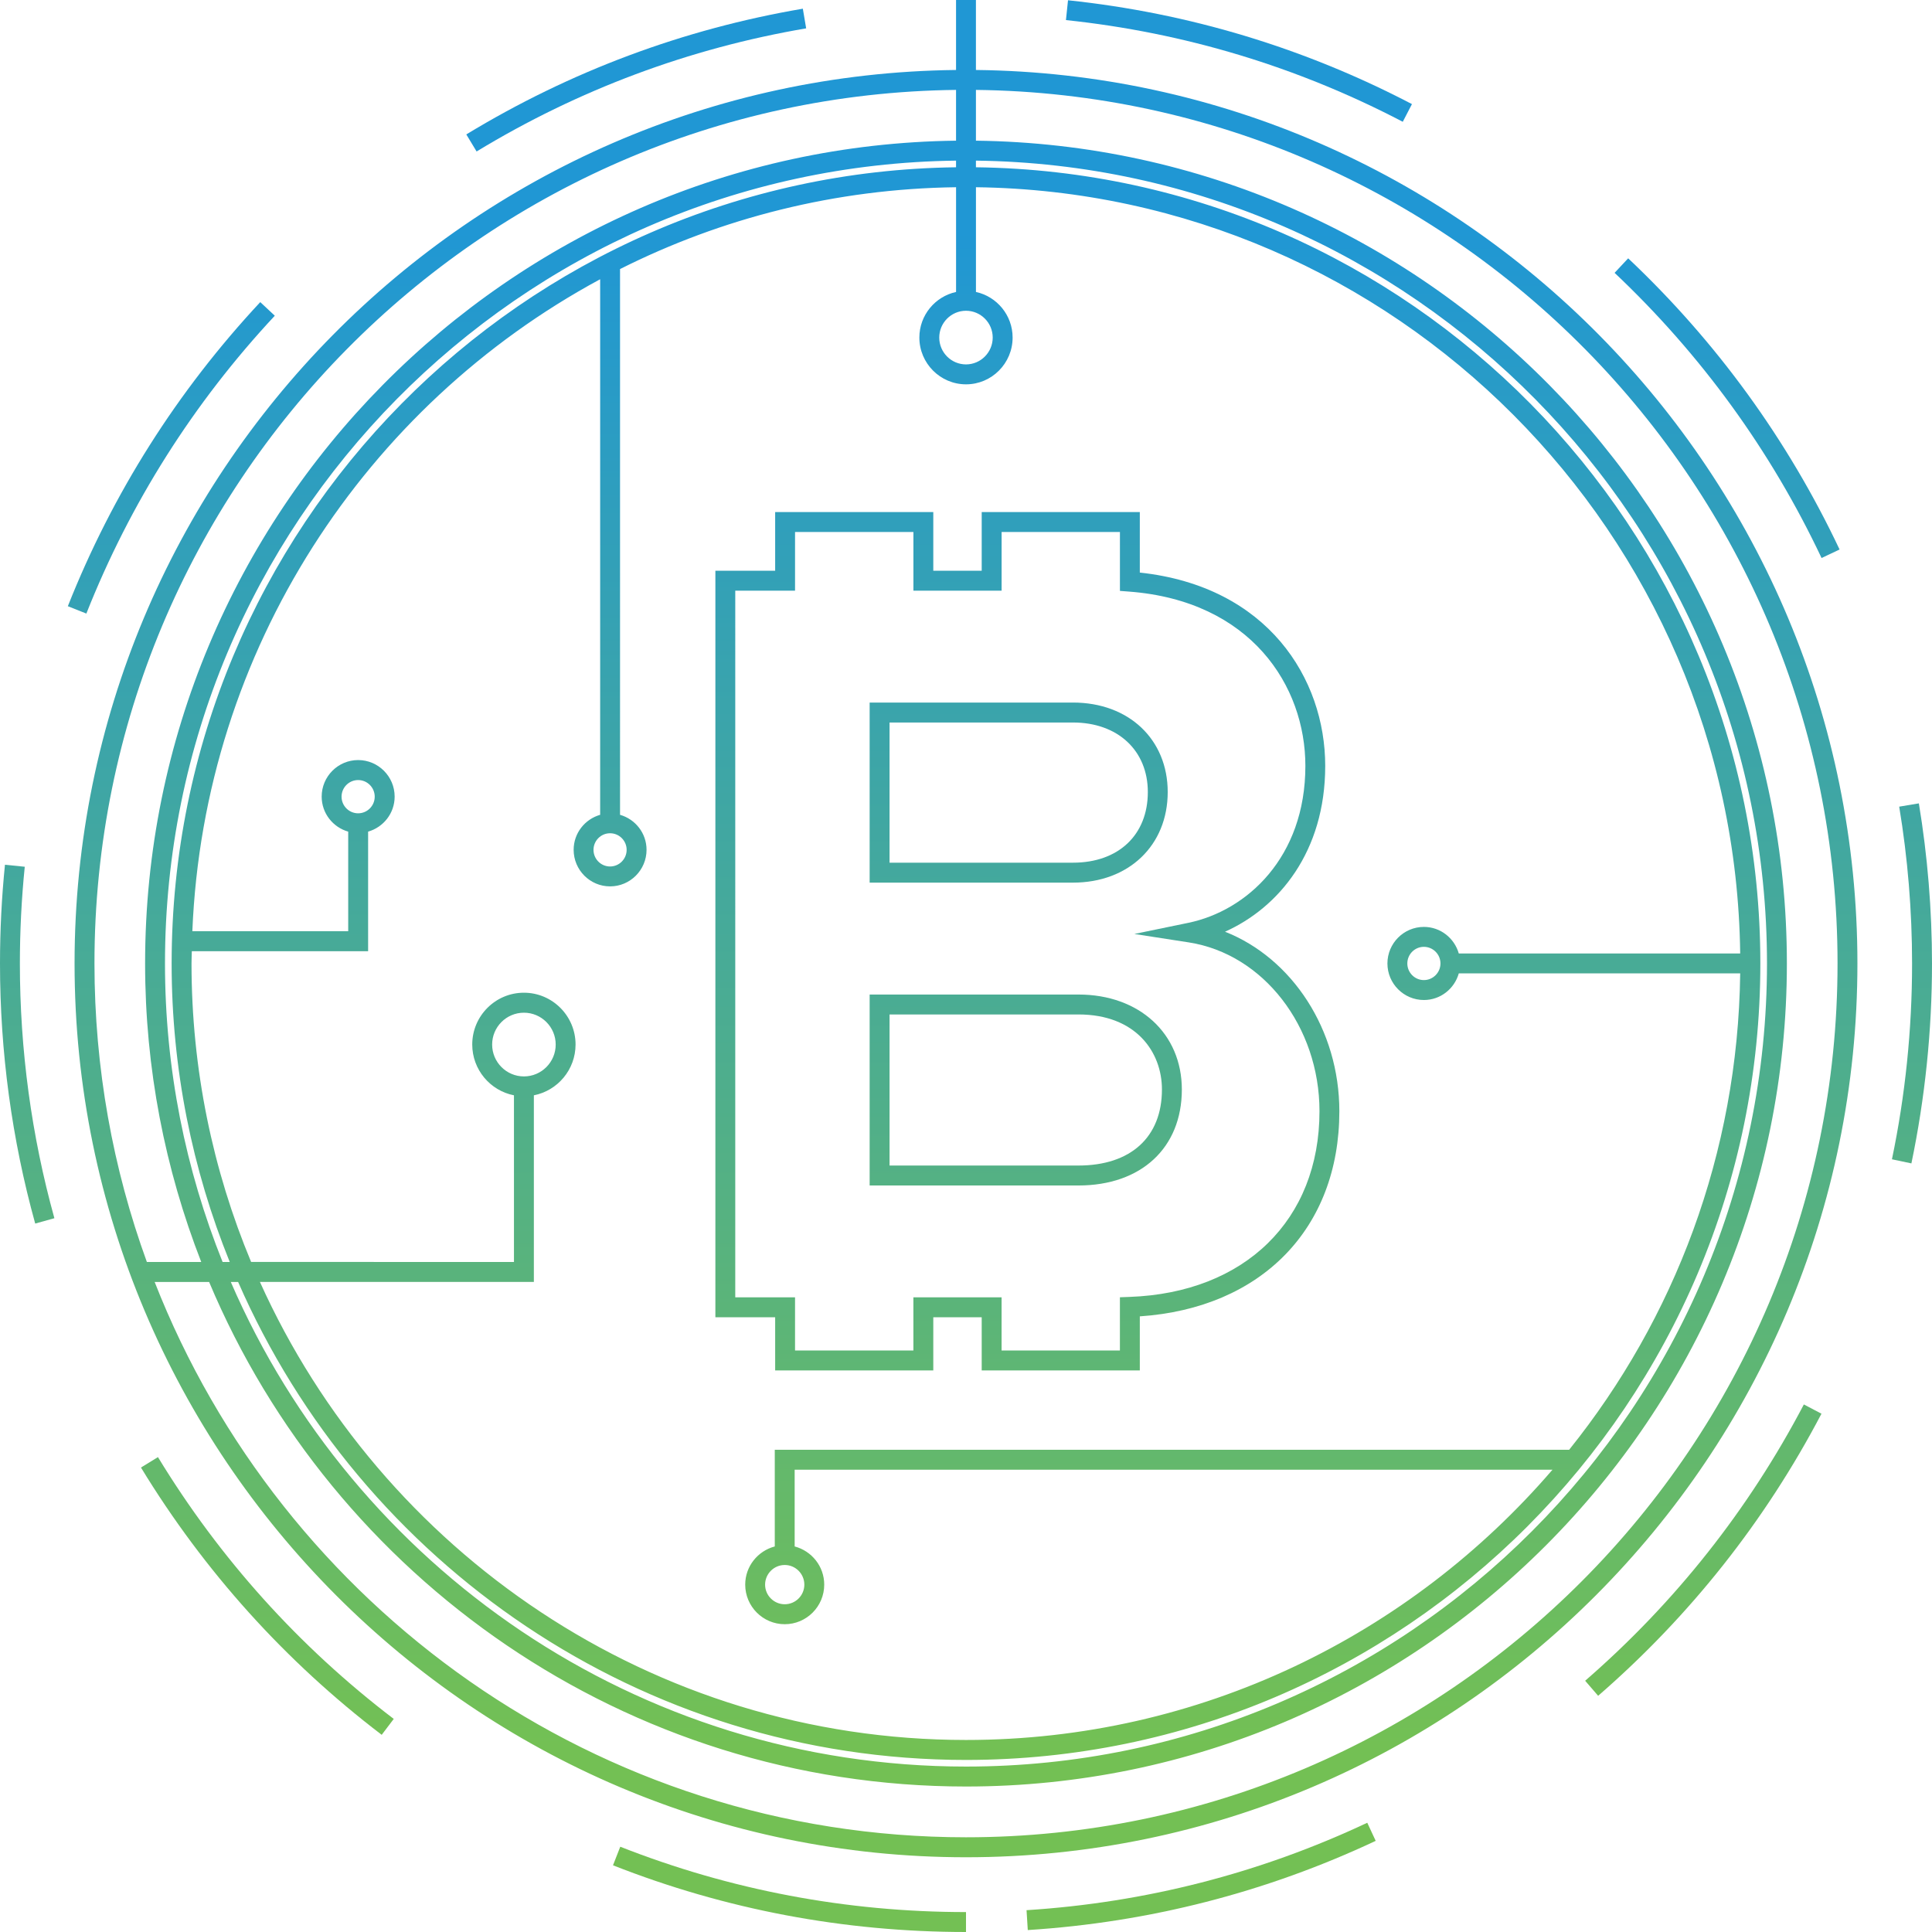 <?xml version="1.0" encoding="utf-8"?>
<!-- Generator: Adobe Illustrator 16.0.0, SVG Export Plug-In . SVG Version: 6.00 Build 0)  -->
<!DOCTYPE svg PUBLIC "-//W3C//DTD SVG 1.1//EN" "http://www.w3.org/Graphics/SVG/1.1/DTD/svg11.dtd">
<svg version="1.1" id="Layer_1" xmlns="http://www.w3.org/2000/svg" xmlns:xlink="http://www.w3.org/1999/xlink" x="0px" y="0px"
	 width="86px" height="86px" viewBox="0 0 86 86" enable-background="new 0 0 86 86" xml:space="preserve">
<g>
	<linearGradient id="SVGID_1_" gradientUnits="userSpaceOnUse" x1="42.999" y1="77.75" x2="42.999" y2="10.249">
		<stop  offset="0" style="stop-color:#73C054"/>
		<stop  offset="1" style="stop-color:#2097D4"/>
	</linearGradient>
	<path fill="url(#SVGID_1_)" d="M43.442,3.115V0h-0.885v3.115C20.88,3.354,3.319,21.099,3.319,42.887
		c0,21.938,17.8,39.786,39.681,39.786c21.88,0,39.68-17.848,39.68-39.786C82.68,21.099,65.118,3.354,43.442,3.115z M64.936,42.443
		c-0.194-0.68-0.812-1.183-1.554-1.183c-0.896,0-1.623,0.73-1.623,1.627c0,0.897,0.728,1.627,1.623,1.627
		c0.741,0,1.36-0.502,1.554-1.185h12.526c-0.101,8.019-2.936,15.384-7.614,21.205H34.488v4.304
		c-0.755,0.199-1.316,0.882-1.316,1.699c0,0.972,0.789,1.762,1.759,1.762s1.758-0.79,1.758-1.762c0-0.817-0.561-1.5-1.316-1.699
		v-3.416h33.733c-6.328,7.358-15.68,12.03-26.106,12.03c-13.972,0-26.021-8.383-31.43-20.389h12.194v-8.307
		c1.057-0.207,1.856-1.142,1.856-2.261c0-1.271-1.031-2.306-2.299-2.306c-1.268,0-2.3,1.034-2.3,2.306
		c0,1.119,0.8,2.054,1.857,2.261v7.418H11.178c-1.707-4.093-2.653-8.582-2.653-13.289c0-0.183,0.01-0.363,0.014-0.544h7.847v-5.322
		c0.679-0.195,1.181-0.815,1.181-1.559c0-0.897-0.729-1.627-1.625-1.627c-0.895,0-1.623,0.73-1.623,1.627
		c0,0.743,0.501,1.364,1.181,1.559v4.434H8.562c0.513-12.552,7.729-23.398,18.153-29.023v23.84c-0.679,0.195-1.18,0.815-1.18,1.558
		c0,0.898,0.727,1.628,1.622,1.628s1.623-0.73,1.623-1.628c0-0.743-0.501-1.363-1.18-1.558V11.977
		c4.514-2.27,9.589-3.574,14.958-3.643v4.662c-0.932,0.204-1.634,1.035-1.634,2.03c0,1.147,0.932,2.082,2.077,2.082
		c1.144,0,2.074-0.934,2.074-2.082c0-0.995-0.701-1.826-1.632-2.03V8.334C62.1,8.571,77.226,23.737,77.462,42.443H64.936z
		 M64.12,42.887c0,0.407-0.332,0.74-0.738,0.74c-0.407,0-0.737-0.333-0.737-0.74c0-0.408,0.33-0.74,0.737-0.74
		C63.788,42.147,64.12,42.479,64.12,42.887z M34.931,69.663c0.481,0,0.873,0.393,0.873,0.875c0,0.481-0.392,0.873-0.873,0.873
		c-0.481,0-0.874-0.392-0.874-0.873C34.058,70.056,34.45,69.663,34.931,69.663z M23.322,47.915c-0.78,0-1.415-0.636-1.415-1.418
		c0-0.783,0.634-1.418,1.415-1.418c0.779,0,1.414,0.635,1.414,1.418C24.736,47.279,24.102,47.915,23.322,47.915z M15.941,36.203
		c-0.406,0-0.737-0.332-0.737-0.74c0-0.408,0.331-0.74,0.737-0.74c0.408,0,0.739,0.332,0.739,0.74
		C16.68,35.871,16.349,36.203,15.941,36.203z M27.156,37.091c0.407,0,0.738,0.331,0.738,0.739s-0.331,0.74-0.738,0.74
		c-0.406,0-0.737-0.332-0.737-0.74S26.75,37.091,27.156,37.091z M43,13.833c0.655,0,1.189,0.535,1.189,1.193
		S43.655,16.221,43,16.221c-0.657,0-1.191-0.537-1.191-1.194S42.343,13.833,43,13.833z M42.557,7.446
		C23.263,7.686,7.64,23.487,7.64,42.887c0,4.698,0.923,9.182,2.587,13.289H9.909c-1.649-4.111-2.565-8.594-2.565-13.289
		C7.344,23.324,23.1,7.39,42.557,7.15V7.446z M10.599,57.064C16.065,69.574,28.528,78.341,43,78.341
		c19.498,0,35.359-15.905,35.359-35.454c0-19.4-15.623-35.201-34.917-35.441V7.15c19.457,0.24,35.213,16.174,35.213,35.737
		c0,19.711-15.996,35.749-35.655,35.749c-14.639,0-27.24-8.893-32.726-21.571H10.599z M42.557,4.002v2.26
		C22.612,6.502,6.459,22.834,6.459,42.887c0,4.687,0.892,9.167,2.499,13.289h-2.42c-1.509-4.148-2.333-8.624-2.333-13.289
		C4.204,21.588,21.369,4.242,42.557,4.002z M43,81.784c-16.404,0-30.452-10.266-36.116-24.72h2.424
		C14.845,70.245,27.861,79.524,43,79.524c20.147,0,36.54-16.436,36.54-36.637c0-20.053-16.153-36.385-36.098-36.625v-2.26
		c21.188,0.24,38.353,17.586,38.353,38.885C81.795,64.336,64.391,81.784,43,81.784z"/>
	<linearGradient id="SVGID_2_" gradientUnits="userSpaceOnUse" x1="7.626" y1="77.75" x2="7.626" y2="10.249">
		<stop  offset="0" style="stop-color:#73C054"/>
		<stop  offset="1" style="stop-color:#2097D4"/>
	</linearGradient>
	<path fill="url(#SVGID_2_)" d="M12.232,14.054l-0.647-0.606C7.89,17.411,5.008,21.965,3.02,26.984l0.824,0.328
		C5.79,22.396,8.612,17.936,12.232,14.054z"/>
	<linearGradient id="SVGID_3_" gradientUnits="userSpaceOnUse" x1="1.21" y1="77.75" x2="1.21" y2="10.249">
		<stop  offset="0" style="stop-color:#73C054"/>
		<stop  offset="1" style="stop-color:#2097D4"/>
	</linearGradient>
	<path fill="url(#SVGID_3_)" d="M1.102,38.582l-0.881-0.089C0.074,39.941,0,41.42,0,42.888c0,3.93,0.527,7.825,1.567,11.577
		l0.854-0.238c-1.019-3.674-1.536-7.49-1.536-11.338C0.885,41.45,0.958,40.001,1.102,38.582z"/>
	<linearGradient id="SVGID_4_" gradientUnits="userSpaceOnUse" x1="28.32" y1="77.75" x2="28.32" y2="10.249">
		<stop  offset="0" style="stop-color:#73C054"/>
		<stop  offset="1" style="stop-color:#2097D4"/>
	</linearGradient>
	<path fill="url(#SVGID_4_)" d="M35.885,1.262l-0.148-0.875c-5.317,0.906-10.358,2.789-14.98,5.597l0.458,0.759
		C25.742,3.994,30.678,2.15,35.885,1.262z"/>
	<linearGradient id="SVGID_5_" gradientUnits="userSpaceOnUse" x1="76.878" y1="77.75" x2="76.878" y2="10.249">
		<stop  offset="0" style="stop-color:#73C054"/>
		<stop  offset="1" style="stop-color:#2097D4"/>
	</linearGradient>
	<path fill="url(#SVGID_5_)" d="M81.084,24.839l0.802-0.379c-2.308-4.883-5.473-9.244-9.41-12.961l-0.605,0.646
		C75.725,15.786,78.825,20.057,81.084,24.839z"/>
	<linearGradient id="SVGID_6_" gradientUnits="userSpaceOnUse" x1="55.15" y1="77.75" x2="55.15" y2="10.249">
		<stop  offset="0" style="stop-color:#73C054"/>
		<stop  offset="1" style="stop-color:#2097D4"/>
	</linearGradient>
	<path fill="url(#SVGID_6_)" d="M62.851,4.634c-4.784-2.501-9.936-4.056-15.31-4.622l-0.092,0.882
		c5.263,0.554,10.307,2.077,14.993,4.527L62.851,4.634z"/>
	<linearGradient id="SVGID_7_" gradientUnits="userSpaceOnUse" x1="11.901" y1="77.75" x2="11.901" y2="10.249">
		<stop  offset="0" style="stop-color:#73C054"/>
		<stop  offset="1" style="stop-color:#2097D4"/>
	</linearGradient>
	<path fill="url(#SVGID_7_)" d="M7.031,64.861l-0.756,0.464c2.812,4.616,6.417,8.619,10.716,11.898l0.536-0.708
		C13.315,73.306,9.785,69.384,7.031,64.861z"/>
	<linearGradient id="SVGID_8_" gradientUnits="userSpaceOnUse" x1="75.82" y1="77.75" x2="75.82" y2="10.249">
		<stop  offset="0" style="stop-color:#73C054"/>
		<stop  offset="1" style="stop-color:#2097D4"/>
	</linearGradient>
	<path fill="url(#SVGID_8_)" d="M70.561,74.816l0.578,0.67c4.086-3.548,7.432-7.771,9.941-12.557l-0.784-0.412
		C77.839,67.201,74.562,71.341,70.561,74.816z"/>
	<linearGradient id="SVGID_9_" gradientUnits="userSpaceOnUse" x1="85.109" y1="77.75" x2="85.109" y2="10.249">
		<stop  offset="0" style="stop-color:#73C054"/>
		<stop  offset="1" style="stop-color:#2097D4"/>
	</linearGradient>
	<path fill="url(#SVGID_9_)" d="M85.415,35.761l-0.875,0.146c0.38,2.29,0.573,4.638,0.573,6.982c0,2.934-0.301,5.865-0.896,8.715
		l0.866,0.183C85.69,48.876,86,45.883,86,42.888C85.999,40.496,85.802,38.099,85.415,35.761z"/>
	<linearGradient id="SVGID_10_" gradientUnits="userSpaceOnUse" x1="35.143" y1="77.75" x2="35.143" y2="10.249">
		<stop  offset="0" style="stop-color:#73C054"/>
		<stop  offset="1" style="stop-color:#2097D4"/>
	</linearGradient>
	<path fill="url(#SVGID_10_)" d="M27.287,83.031C32.291,85.001,37.577,86,43,86v-0.887c-5.311,0-10.489-0.979-15.39-2.909
		L27.287,83.031z"/>
	<linearGradient id="SVGID_11_" gradientUnits="userSpaceOnUse" x1="53.466" y1="77.75" x2="53.466" y2="10.249">
		<stop  offset="0" style="stop-color:#73C054"/>
		<stop  offset="1" style="stop-color:#2097D4"/>
	</linearGradient>
	<path fill="url(#SVGID_11_)" d="M45.695,85.029l0.055,0.885c5.399-0.343,10.61-1.679,15.487-3.971l-0.375-0.806
		C56.086,83.385,50.981,84.693,45.695,85.029z"/>
	<linearGradient id="SVGID_12_" gradientUnits="userSpaceOnUse" x1="45.731" y1="77.75" x2="45.731" y2="10.249">
		<stop  offset="0" style="stop-color:#73C054"/>
		<stop  offset="1" style="stop-color:#2097D4"/>
	</linearGradient>
	<path fill="url(#SVGID_12_)" d="M54.53,41.474c2.394-1.073,4.46-3.561,4.46-7.381c0-3.883-2.556-7.995-8.253-8.606v-2.693h-7.038
		v2.612h-2.155v-2.612h-7.039v2.612h-2.661v33.231h2.661v2.366h7.039v-2.366h2.155v2.366h7.038v-2.407
		c5.412-0.365,8.882-3.91,8.882-9.131C59.619,45.836,57.515,42.65,54.53,41.474z M50.28,57.73l-0.429,0.016v2.369h-5.267v-2.366
		h-3.926v2.366H35.39v-2.366h-2.661V26.293h2.661v-2.612h5.269v2.612h3.926v-2.612h5.267v2.622l0.41,0.031
		c5.419,0.413,7.845,4.194,7.845,7.759c0,4.081-2.617,6.449-5.209,6.985l-2.404,0.496l2.426,0.376
		c3.314,0.516,5.815,3.746,5.815,7.515C58.734,54.302,55.415,57.546,50.28,57.73z"/>
	<linearGradient id="SVGID_13_" gradientUnits="userSpaceOnUse" x1="45.345" y1="77.75" x2="45.345" y2="10.249">
		<stop  offset="0" style="stop-color:#73C054"/>
		<stop  offset="1" style="stop-color:#2097D4"/>
	</linearGradient>
	<path fill="url(#SVGID_13_)" d="M51.979,35.257c0-2.346-1.733-3.984-4.216-3.984h-9.052v8.016h9.052
		C50.245,39.289,51.979,37.63,51.979,35.257z M39.597,32.161h8.166c1.992,0,3.331,1.245,3.331,3.096c0,1.91-1.308,3.144-3.331,3.144
		h-8.166V32.161z"/>
	<linearGradient id="SVGID_14_" gradientUnits="userSpaceOnUse" x1="45.659" y1="77.75" x2="45.659" y2="10.249">
		<stop  offset="0" style="stop-color:#73C054"/>
		<stop  offset="1" style="stop-color:#2097D4"/>
	</linearGradient>
	<path fill="url(#SVGID_14_)" d="M48.005,44.27h-9.294v8.5h9.294c2.796,0,4.603-1.678,4.603-4.273
		C52.607,46.008,50.715,44.27,48.005,44.27z M48.005,51.882h-8.408v-6.725h8.408c2.567,0,3.717,1.677,3.717,3.339
		C51.722,50.617,50.333,51.882,48.005,51.882z"/>
</g>
</svg>
